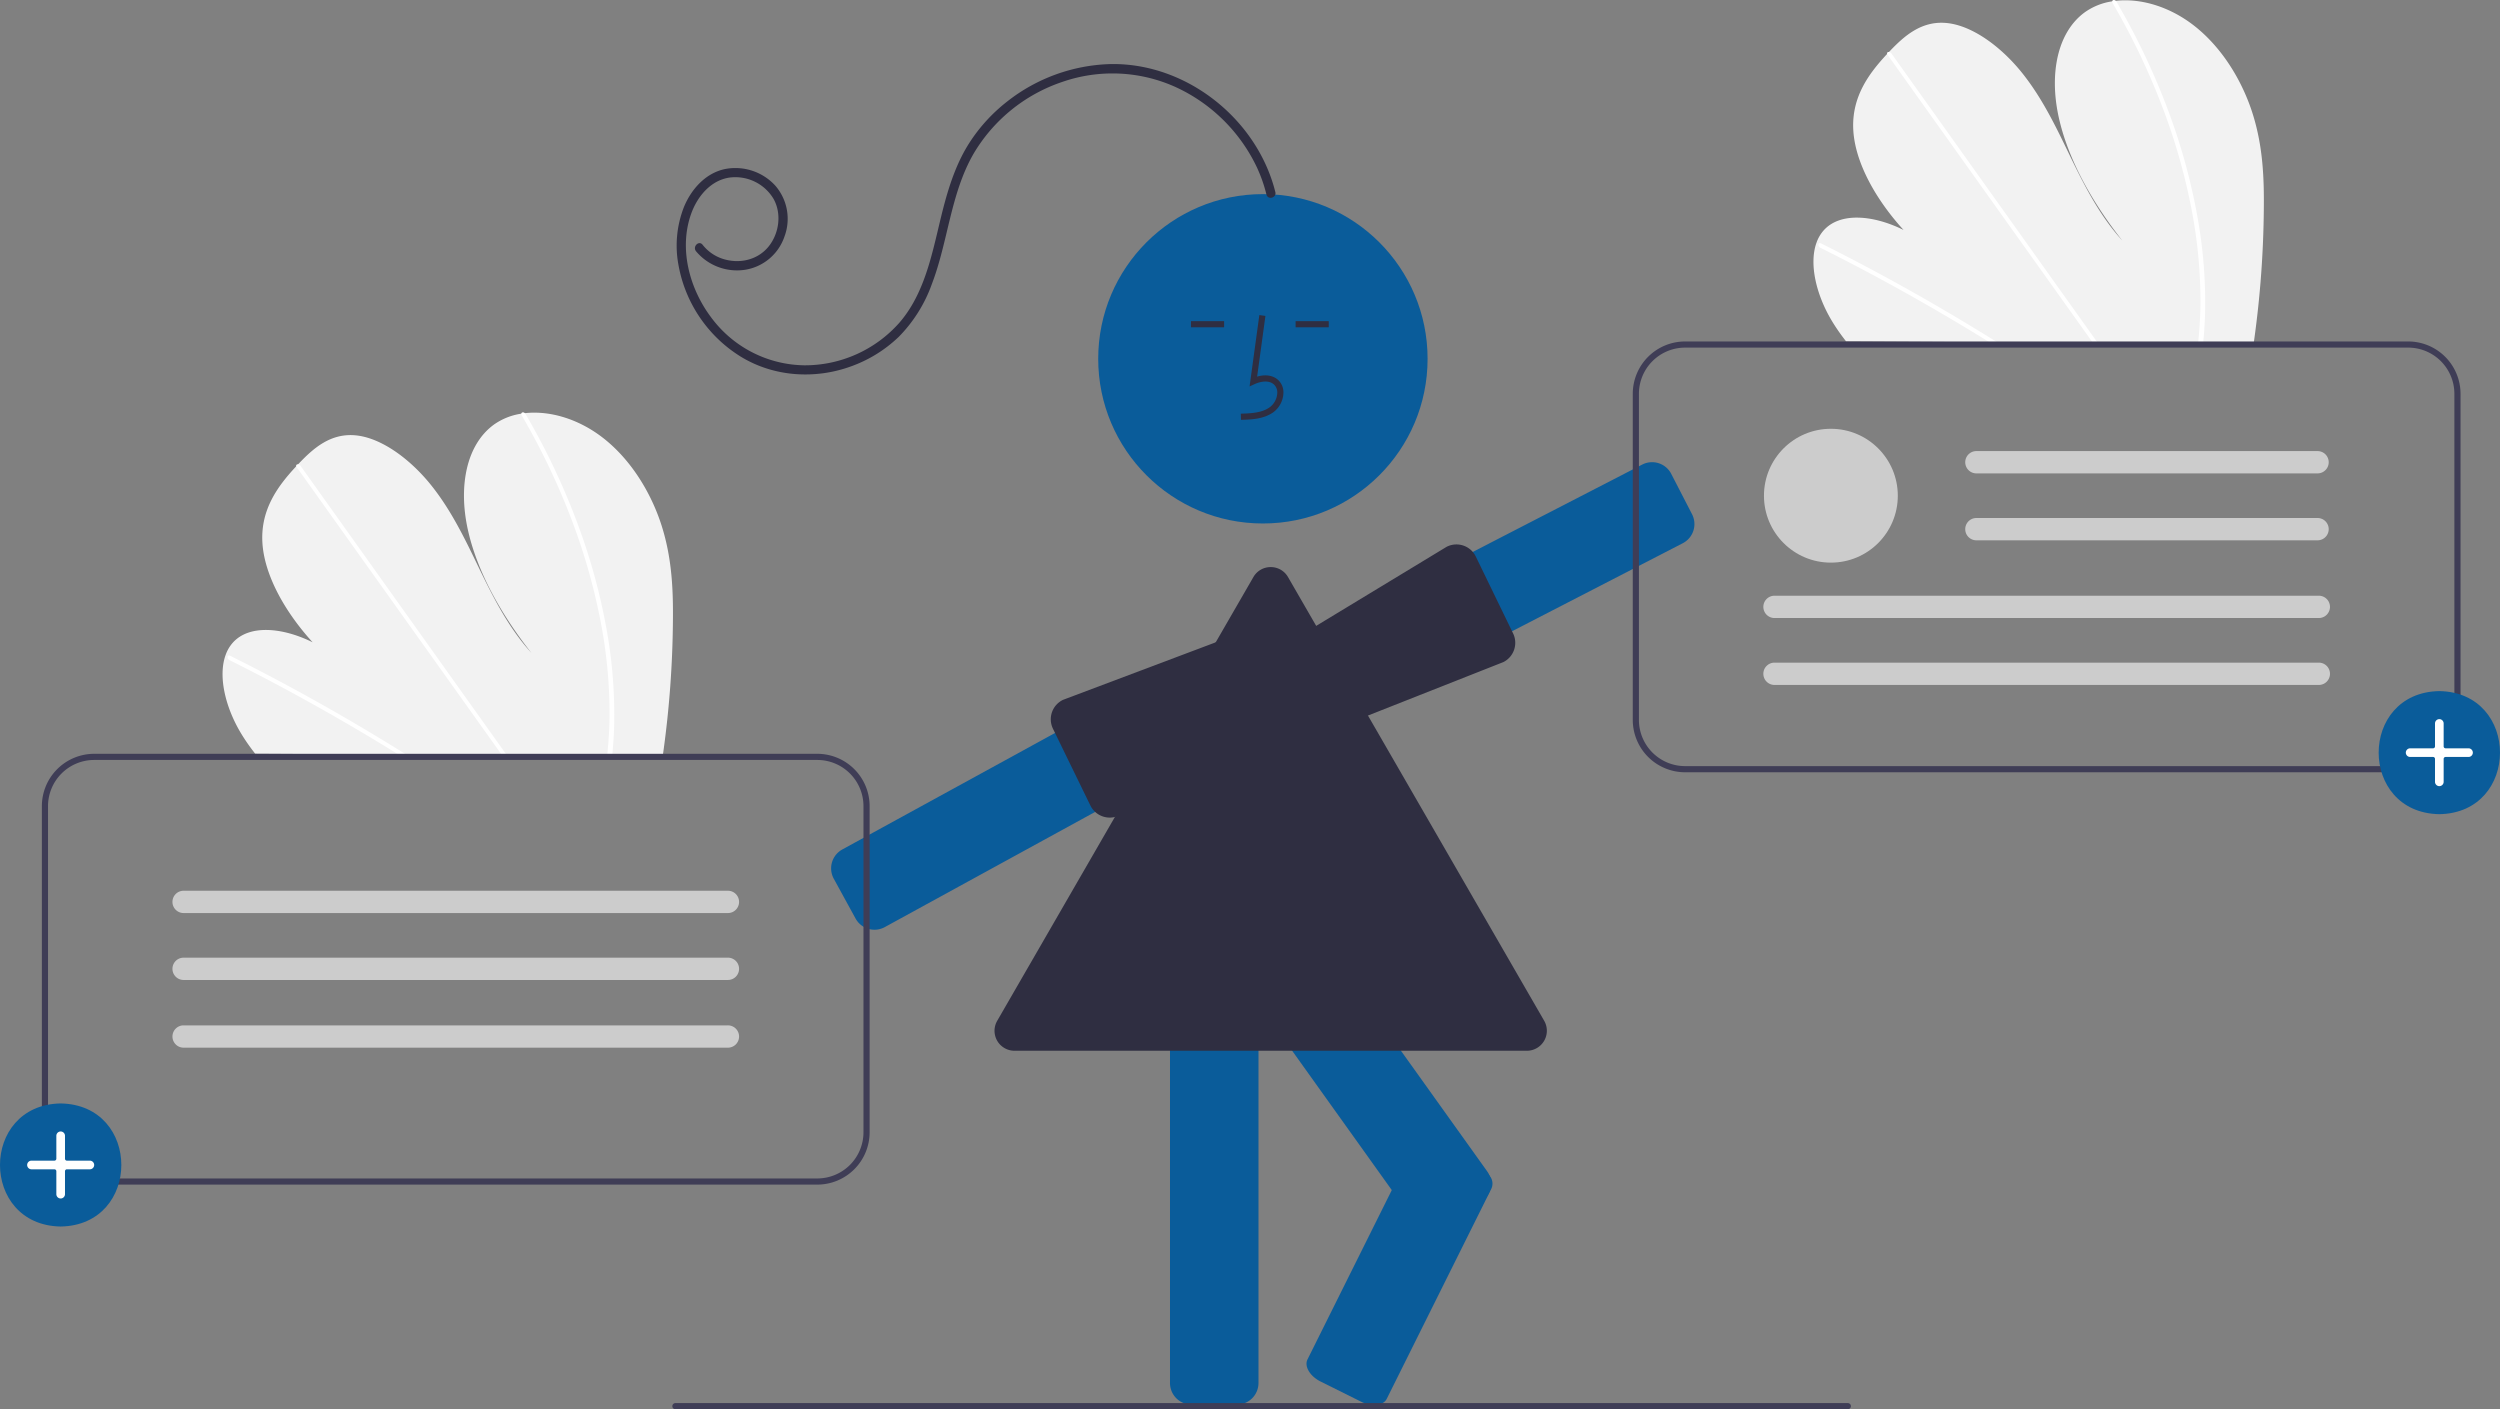 <svg xmlns="http://www.w3.org/2000/svg" id="ab194c26-100c-4f1d-bcc2-b8169530fea8" data-name="Layer 1" viewBox="0 0 812.432 457.966" class="injected-svg ClassicGrid__ImageFile-sc-td9pmq-4 fNAcXv grid_media" xmlns:xlink="http://www.w3.org/1999/xlink"><rect x="0" y="0" width="812.432" height="457.966" fill="#808080" stroke="none"/><path d="M929.463,288.968a328.915,328.915,0,0,1-3.101,42.264c-.068.492-.142.984-.21,1.476l-132.42-.74c-.389-.489-.771-.983-1.142-1.483-1.236-1.656-2.395-3.358-3.459-5.12-5.113-8.486-7.453-18.421-5.108-25.276l.042-.107a12.028,12.028,0,0,1,2.348-4.079c5.348-6.02,16.16-5.016,25.972-.157-8.801-9.633-15.808-21.789-16.341-32.64-.522-10.584,5.012-18.144,11.014-24.569.197-.212.394-.419.591-.625.096-.106.197-.206.292-.313,4.683-4.896,10.143-9.723,18.045-9.139,8.667.642,18.276,7.901,25.014,16.361,6.738,8.454,11.215,18.057,15.753,27.429,4.544,9.366,9.46,18.972,16.752,26.978-9.876-12.492-17.839-26.705-20.781-40.529s-.353-27.1,8.449-33.61a20.587,20.587,0,0,1,9.018-3.639c.38-.063.765-.114,1.157-.16,8.148-.927,17.877,1.891,26.154,8.627,9.116,7.417,15.436,18.413,18.58,28.851C929.23,269.205,929.565,279.254,929.463,288.968Z" transform="translate(-193.784 -221.017)" fill="#f2f2f2"></path><path d="M842.827,332.242l-2.532-.014q-1.206-.754-2.423-1.49c-.502-.317-1.011-.622-1.519-.934q-12.599-7.694-25.355-14.761-12.745-7.073-25.617-13.493a1.061,1.061,0,0,1-.61-1.213.306.306,0,0,1,.042-.089c.12-.225.387-.318.778-.126,1.053.528,2.111,1.056,3.164,1.595q12.908,6.531,25.705,13.713,12.788,7.18,25.431,14.993c.177.108.355.221.532.329C841.225,331.248,842.023,331.745,842.827,332.242Z" transform="translate(-193.784 -221.017)" fill="#fff"></path><path d="M875.475,332.424l-1.566-.009c-.353-.494-.7-.988-1.053-1.483Q860.41,313.48,847.97,296.027q-20.373-28.573-40.734-57.146a1.008,1.008,0,0,1-.176-.345c-.116-.422.194-.669.591-.625a1.189,1.189,0,0,1,.827.527q11.422,16.024,22.839,32.036,20.267,28.43,40.528,56.854c.859,1.203,1.718,2.412,2.577,3.614C874.775,331.436,875.128,331.93,875.475,332.424Z" transform="translate(-193.784 -221.017)" fill="#fff"></path><path d="M910.358,323.331c-.08,2.639-.255,5.236-.483,7.808q-.066.738-.133,1.476l-1.643-.009c.05-.492.1-.984.145-1.476.347-3.717.593-7.475.627-11.336a158.147,158.147,0,0,0-3.113-31.878,198.482,198.482,0,0,0-9.643-33.118A227.441,227.441,0,0,0,880.339,222.031a.875.875,0,0,1-.145-.582c.068-.468.691-.607,1.157-.16a1.36,1.36,0,0,1,.236.298q1.137,1.955,2.232,3.921a227.282,227.282,0,0,1,15.1,32.882,197.542,197.542,0,0,1,8.99,33.168A156.023,156.023,0,0,1,910.358,323.331Z" transform="translate(-193.784 -221.017)" fill="#fff"></path><path d="M412.463,422.968a328.915,328.915,0,0,1-3.101,42.264c-.068.492-.142.984-.21,1.476l-132.42-.74c-.389-.489-.771-.983-1.142-1.483-1.236-1.656-2.395-3.358-3.459-5.12-5.113-8.486-7.453-18.421-5.108-25.276l.042-.107a12.028,12.028,0,0,1,2.348-4.079c5.348-6.02,16.16-5.016,25.972-.157-8.801-9.633-15.808-21.789-16.341-32.64-.522-10.584,5.012-18.144,11.014-24.569.197-.212.394-.419.591-.625.096-.106.197-.206.292-.313,4.683-4.896,10.143-9.723,18.045-9.139,8.667.642,18.276,7.901,25.014,16.361,6.738,8.454,11.215,18.057,15.753,27.429,4.544,9.366,9.46,18.972,16.752,26.978-9.876-12.492-17.839-26.705-20.781-40.529s-.353-27.1,8.449-33.61a20.587,20.587,0,0,1,9.018-3.639c.38-.063.765-.114,1.157-.16,8.148-.927,17.877,1.891,26.154,8.627,9.116,7.417,15.436,18.413,18.58,28.851C412.23,403.205,412.565,413.254,412.463,422.968Z" transform="translate(-193.784 -221.017)" fill="#f2f2f2"></path><path d="M325.827,466.242l-2.532-.014q-1.206-.754-2.423-1.49c-.502-.317-1.011-.622-1.519-.934q-12.599-7.694-25.355-14.761-12.745-7.073-25.617-13.493a1.061,1.061,0,0,1-.61-1.213.306.306,0,0,1,.042-.089c.12-.225.387-.318.778-.126,1.053.528,2.111,1.056,3.164,1.595q12.908,6.531,25.705,13.713,12.788,7.18,25.431,14.993c.177.108.355.221.532.329C324.225,465.248,325.023,465.745,325.827,466.242Z" transform="translate(-193.784 -221.017)" fill="#fff"></path><path d="M358.475,466.424l-1.566-.009c-.353-.494-.7-.988-1.053-1.483Q343.41,447.48,330.969,430.027q-20.373-28.573-40.734-57.146a1.008,1.008,0,0,1-.176-.345c-.116-.422.194-.669.591-.625a1.189,1.189,0,0,1,.827.527q11.422,16.024,22.839,32.036,20.267,28.43,40.528,56.854c.859,1.203,1.718,2.412,2.577,3.614C357.775,465.436,358.128,465.93,358.475,466.424Z" transform="translate(-193.784 -221.017)" fill="#fff"></path><path d="M393.358,457.331c-.08,2.639-.255,5.236-.483,7.808q-.066.738-.133,1.476l-1.643-.009c.05-.492.1-.984.145-1.476.347-3.717.593-7.475.627-11.336a158.147,158.147,0,0,0-3.113-31.878,198.482,198.482,0,0,0-9.643-33.118A227.441,227.441,0,0,0,363.339,356.031a.875.875,0,0,1-.145-.582c.068-.468.691-.607,1.157-.16a1.36,1.36,0,0,1,.236.298q1.137,1.955,2.232,3.921a227.282,227.282,0,0,1,15.1,32.882,197.542,197.542,0,0,1,8.99,33.168A156.023,156.023,0,0,1,393.358,457.331Z" transform="translate(-193.784 -221.017)" fill="#fff"></path><path d="M477.976,523.154a7.006,7.006,0,0,1-6.152-3.637L464.735,506.572a7.007,7.007,0,0,1,2.778-9.502l107.896-59.083a7.007,7.007,0,0,1,9.502,2.777l7.089,12.946a7.007,7.007,0,0,1-2.778,9.501l-107.896,59.083A6.958,6.958,0,0,1,477.976,523.154Z" transform="translate(-193.784 -221.017)" fill="#0a5c9a"></path><path d="M628.107,454.703a7.033,7.033,0,0,1-2.144-.337,6.951,6.951,0,0,1-4.092-3.457l-6.763-13.118a7.007,7.007,0,0,1,3.014-9.429l109.337-56.372a7.008,7.008,0,0,1,9.429,3.014l6.763,13.118a7.007,7.007,0,0,1-3.014,9.429L631.301,453.924A6.955,6.955,0,0,1,628.107,454.703Z" transform="translate(-193.784 -221.017)" fill="#0a5c9a"></path><path d="M626.136,457.877A7.02,7.02,0,0,1,619.865,454.011l-6.621-13.19a6.987,6.987,0,0,1-.542-4.81c.044-.178.095-.357.154-.534h0c.134-.403.279-1.031.448-1.759.537-2.32,1.204-5.208,2.565-5.891l48.043-29.12a6.996,6.996,0,0,1,9.431,3.096l12.119,24.979a7.007,7.007,0,0,1-3.118,9.391l-53.121,20.972A6.856,6.856,0,0,1,626.136,457.877Z" transform="translate(-193.784 -221.017)" fill="#2f2e41"></path><circle cx="410.408" cy="116.601" r="53.519" fill="#0a5c9a"></circle><path d="M595.76,677.464H581a7.008,7.008,0,0,1-7-7V547.45a7.008,7.008,0,0,1,7-7h14.759a7.008,7.008,0,0,1,7,7V670.464A7.008,7.008,0,0,1,595.76,677.464Z" transform="translate(-193.784 -221.017)" fill="#0a5c9a"></path><path d="M659.353,621.28a6.996,6.996,0,0,1-5.704-2.926L582.101,518.288a7.007,7.007,0,0,1,1.623-9.766L595.73,499.938a7.007,7.007,0,0,1,9.766,1.623l71.548,100.066a7.008,7.008,0,0,1-1.623,9.766l-12.006,8.585A6.963,6.963,0,0,1,659.353,621.28Z" transform="translate(-193.784 -221.017)" fill="#0a5c9a"></path><path d="M640.371,677.606a9.636,9.636,0,0,1-4.228-1.058l-13.213-6.578c-3.455-1.721-5.359-4.942-4.244-7.182l34.053-68.399c1.115-2.239,4.833-2.662,8.289-.942l13.213,6.578a9.319,9.319,0,0,1,3.788,3.292,3.956,3.956,0,0,1,.457,3.889l-34.053,68.399C643.78,676.918,642.234,677.606,640.371,677.606Z" transform="translate(-193.784 -221.017)" fill="#0a5c9a"></path><path d="M554.418,486.717a7.021,7.021,0,0,1-6.332-4.02l-12.157-24.946a6.999,6.999,0,0,1,3.35-9.32l52.646-19.833c1.341-.635,4.024.625,6.181,1.635.677.317,1.261.591,1.661.735.175.063.347.133.515.209h0a6.988,6.988,0,0,1,3.448,3.397l6.285,13.354a7.009,7.009,0,0,1-3.353,9.315l-49.223,28.787A7.058,7.058,0,0,1,554.418,486.717Z" transform="translate(-193.784 -221.017)" fill="#2f2e41"></path><path d="M597.068,357.454l-.056-2c3.721-.104,7.001-.337,9.466-2.138a6.148,6.148,0,0,0,2.381-4.528,3.514,3.514,0,0,0-1.153-2.895c-1.636-1.382-4.269-.935-6.188-.055l-1.655.759,3.173-23.19,1.981.271-2.699,19.727c2.607-.767,5.023-.437,6.678.961a5.471,5.471,0,0,1,1.86,4.492,8.133,8.133,0,0,1-3.2,6.073C604.491,357.246,600.375,357.362,597.068,357.454Z" transform="translate(-193.784 -221.017)" fill="#2f2e41"></path><rect x="421.034" y="104.363" width="10.771" height="2" fill="#2f2e41"></rect><rect x="387.034" y="104.363" width="10.771" height="2" fill="#2f2e41"></rect><path d="M689.969,562.483H523.488a6.486,6.486,0,0,1-5.629-9.75L601.099,408.556a6.434,6.434,0,0,1,5.629-3.25h0a6.434,6.434,0,0,1,5.629,3.25l83.241,144.177a6.5,6.5,0,0,1-5.629,9.75Z" transform="translate(-193.784 -221.017)" fill="#2f2e41"></path><path d="M794.276,678.983h-381a1,1,0,1,1,0-2h381a1,1,0,0,1,0,2Z" transform="translate(-193.784 -221.017)" fill="#3f3d56"></path><path d="M608.237,283.44c-5.935-23.789-28.939-42.055-53.589-41.601a56.772,56.772,0,0,0-33.558,12.168,54.245,54.245,0,0,0-12.306,13.465c-3.715,5.798-6.048,12.343-7.869,18.949-3.68,13.348-5.414,28.452-14.753,39.352a41.015,41.015,0,0,1-31.033,13.961,38.318,38.318,0,0,1-30.295-15.643c-7.029-9.372-10.49-22.333-6.429-33.643,1.993-5.55,6.278-10.793,12.406-11.718a14.462,14.462,0,0,1,14.318,6.854c2.756,4.836,1.875,11.289-1.578,15.554-3.637,4.493-9.715,5.737-15.075,3.932a13.698,13.698,0,0,1-6.376-4.523c-1.199-1.514-3.323.609-2.137,2.107a17.341,17.341,0,0,0,15.839,6.051,16.189,16.189,0,0,0,12.9-10.78,16.438,16.438,0,0,0-2.999-16.615,17.59,17.59,0,0,0-16.339-5.353c-6.328,1.34-10.924,6.544-13.309,12.312a34.359,34.359,0,0,0-1.789,18.849,44.163,44.163,0,0,0,20.215,29.781c10.669,6.551,23.985,7.452,35.689,3.244a43.738,43.738,0,0,0,15.669-9.648,46.894,46.894,0,0,0,10.793-17.225c5.277-13.816,6.05-29.277,13.516-42.264A53.188,53.188,0,0,1,539.078,247.61a49.736,49.736,0,0,1,36.911,1.772,54.31,54.31,0,0,1,26.293,26.107,48.615,48.615,0,0,1,3.057,8.729c.468,1.877,3.365,1.098,2.898-.777Z" transform="translate(-193.784 -221.017)" fill="#2f2e41"></path><path d="M976.39,471.983h-235a17.019,17.019,0,0,1-17-17v-106a17.019,17.019,0,0,1,17-17h235a17.019,17.019,0,0,1,17,17v106A17.019,17.019,0,0,1,976.39,471.983Zm-235-138a15.017,15.017,0,0,0-15,15v106a15.017,15.017,0,0,0,15,15h235a15.017,15.017,0,0,0,15-15v-106a15.017,15.017,0,0,0-15-15Z" transform="translate(-193.784 -221.017)" fill="#3f3d56"></path><circle id="bbcca127-9e59-4001-a5e0-206590d8bff8" data-name="a50d232f-7710-43e4-8fa9-6ef0443fc454" cx="594.987" cy="161.091" r="21.748" fill="#ccc"></circle><path id="e9da090a-4f8c-43a8-876d-bcf0a4f301e3-1918" data-name="e49b4965-a9e9-4371-9134-194e44e65c31" d="M835.999,367.609a3.625,3.625,0,0,0,0,7.249h110.878a3.625,3.625,0,0,0,.119-7.249q-.059-.001-.119,0Z" transform="translate(-193.784 -221.017)" fill="#ccc"></path><path id="b50338f9-d267-4996-8bf7-ac3d8f49070f-1919" data-name="abc4586a-ac92-4255-aae6-84f53baad571" d="M835.999,389.357a3.625,3.625,0,0,0,0,7.249h110.878a3.625,3.625,0,0,0,.119-7.249q-.059-.001-.119,0Z" transform="translate(-193.784 -221.017)" fill="#ccc"></path><path id="e73ee58f-0bff-4d2a-854f-43aadef532f3-1920" data-name="e49b4965-a9e9-4371-9134-194e44e65c31" d="M770.391,414.609a3.625,3.625,0,0,0,0,7.249h176.878a3.625,3.625,0,1,0,.119-7.249q-.059-.001-.119,0Z" transform="translate(-193.784 -221.017)" fill="#ccc"></path><path id="a71626ea-3ef2-475c-92dc-ce03b5d98f88-1921" data-name="abc4586a-ac92-4255-aae6-84f53baad571" d="M770.391,436.357a3.625,3.625,0,0,0,0,7.249h176.878a3.625,3.625,0,1,0,.119-7.249q-.059-.001-.119,0Z" transform="translate(-193.784 -221.017)" fill="#ccc"></path><path d="M986.5,445.605c26.29.449,26.286,39.555-.001,40C960.21,485.156,960.214,446.05,986.5,445.605Z" transform="translate(-193.784 -221.017)" fill="#0a5c9a"></path><path d="M986.5,476.495a1.407,1.407,0,0,1-1.406-1.406v-7.452a.627.627,0,0,0-.626-.627H977.016a1.406,1.406,0,0,1,0-2.812h7.452a.627.627,0,0,0,.626-.626v-7.453a1.405,1.405,0,0,1,2.811,0v7.453a.627.627,0,0,0,.626.626h7.452a1.406,1.406,0,0,1,0,2.812h-7.452a.627.627,0,0,0-.626.627v7.452A1.407,1.407,0,0,1,986.5,476.495Z" transform="translate(-193.784 -221.017)" fill="#fff"></path><path d="M459.39,605.983h-235a17.019,17.019,0,0,1-17-17v-106a17.019,17.019,0,0,1,17-17h235a17.019,17.019,0,0,1,17,17v106A17.019,17.019,0,0,1,459.39,605.983Zm-235-138a15.017,15.017,0,0,0-15,15v106a15.017,15.017,0,0,0,15,15h235a15.017,15.017,0,0,0,15-15v-106a15.017,15.017,0,0,0-15-15Z" transform="translate(-193.784 -221.017)" fill="#3f3d56"></path><path id="ecf93b7f-be09-422e-afbf-80018d7f0d55-1922" data-name="e49b4965-a9e9-4371-9134-194e44e65c31" d="M253.391,510.485a3.625,3.625,0,0,0,0,7.249h176.878a3.625,3.625,0,1,0,.119-7.249q-.059-.001-.119,0Z" transform="translate(-193.784 -221.017)" fill="#ccc"></path><path id="b0602f4a-66cd-4d7a-b0a7-046c73c9962a-1923" data-name="abc4586a-ac92-4255-aae6-84f53baad571" d="M253.391,532.233a3.625,3.625,0,0,0,0,7.249h176.878a3.625,3.625,0,1,0,.119-7.249q-.059-.001-.119,0Z" transform="translate(-193.784 -221.017)" fill="#ccc"></path><path id="a1984a5c-edd7-4811-b4da-a016d2274011-1924" data-name="abc4586a-ac92-4255-aae6-84f53baad571" d="M253.391,554.233a3.625,3.625,0,0,0,0,7.249h176.878a3.625,3.625,0,1,0,.119-7.249q-.059-.001-.119,0Z" transform="translate(-193.784 -221.017)" fill="#ccc"></path><path d="M213.5,579.605c26.29.449,26.286,39.555-.001,40C187.21,619.156,187.214,580.05,213.5,579.605Z" transform="translate(-193.784 -221.017)" fill="#0a5c9a"></path><path d="M213.5,610.495a1.407,1.407,0,0,1-1.406-1.406v-7.452a.627.627,0,0,0-.626-.627H204.016a1.406,1.406,0,0,1,0-2.812h7.452a.627.627,0,0,0,.626-.626v-7.453a1.405,1.405,0,0,1,2.811,0v7.453a.627.627,0,0,0,.626.626h7.452a1.406,1.406,0,0,1,0,2.812h-7.452a.627.627,0,0,0-.626.627v7.452A1.407,1.407,0,0,1,213.5,610.495Z" transform="translate(-193.784 -221.017)" fill="#fff"></path></svg>